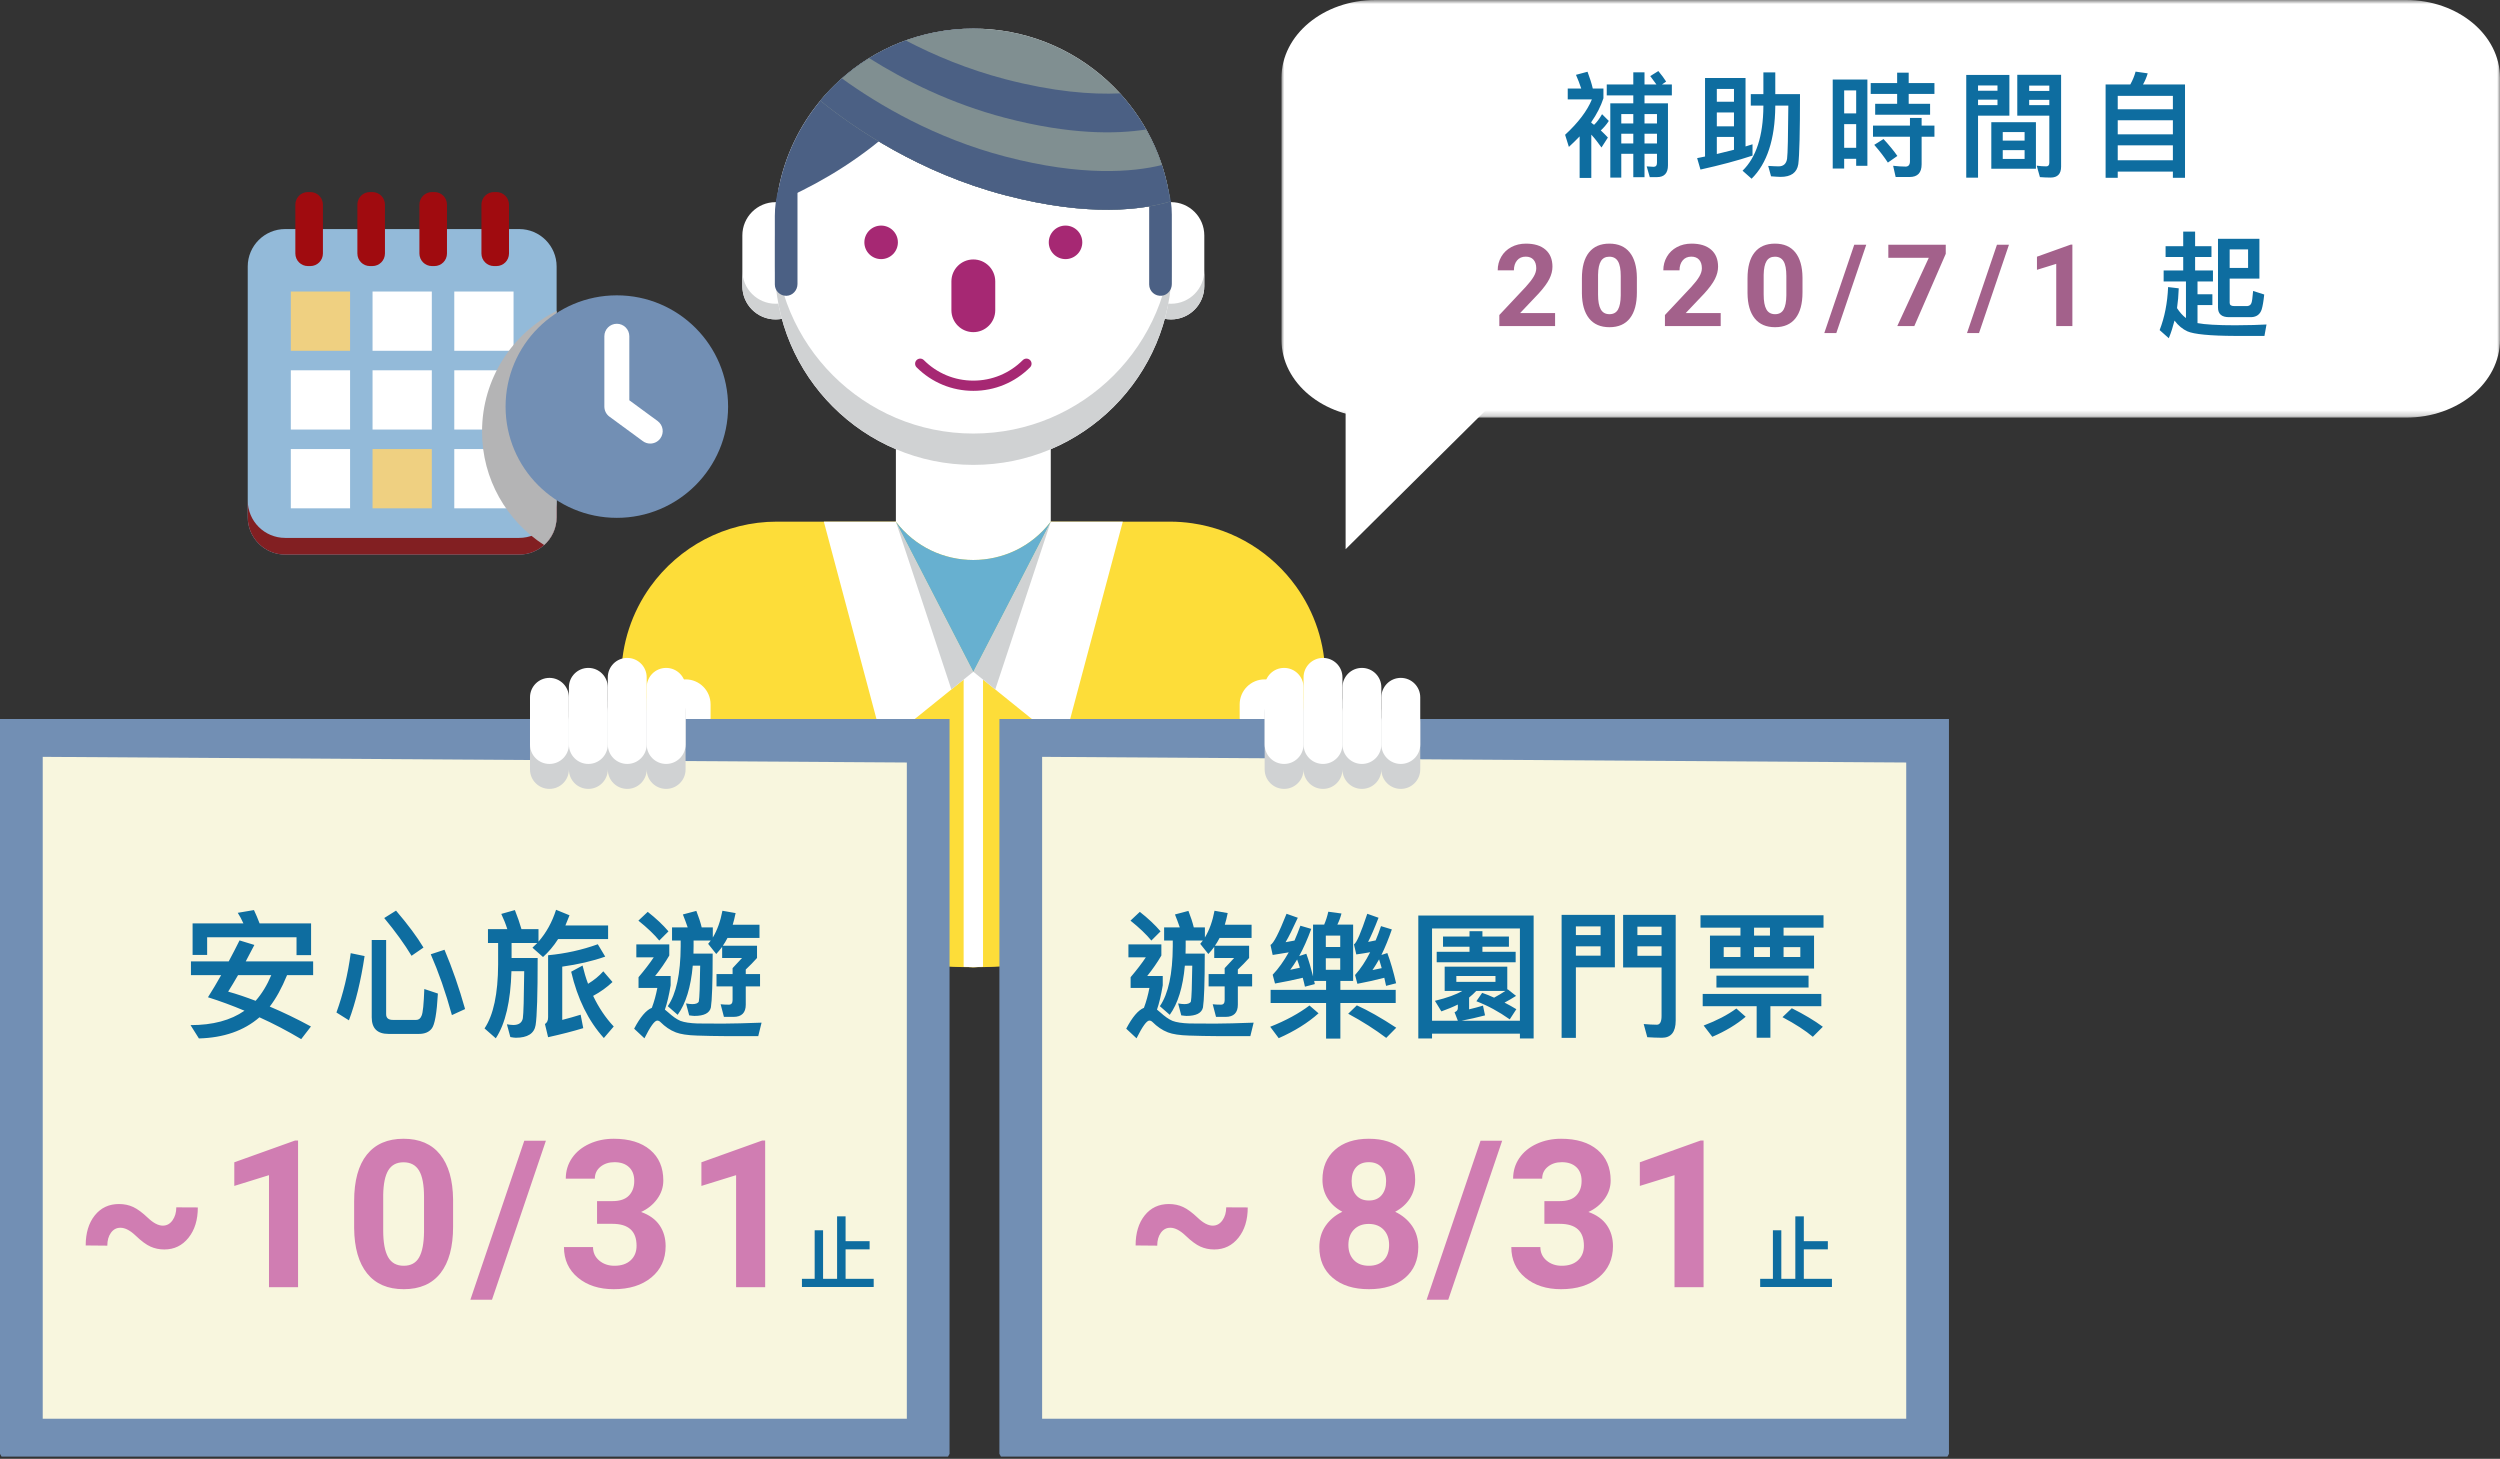 <?xml version="1.0" encoding="UTF-8"?>
<svg width="437px" height="255px" viewBox="0 0 437 255" version="1.1" xmlns="http://www.w3.org/2000/svg" xmlns:xlink="http://www.w3.org/1999/xlink">
    <rect x="0" y="0" width="437" height="255" fill="#333333" stroke="none"/>
    <!-- Generator: Sketch 61.1 (89650) - https://sketch.com -->
    <title>Group 12 outline</title>
    <desc>Created with Sketch.</desc>
    <defs>
        <polygon id="path-1" points="0 249.609 340.676 249.609 340.676 0 0 0"></polygon>
        <polygon id="path-3" points="0 0.21 213 0.21 213 73.21 0 73.21"></polygon>
    </defs>
    <g id="懶人包" stroke="none" stroke-width="1" fill="none" fill-rule="evenodd">
        <g id="小資振興_懶人包_安心旅遊" transform="translate(-415, -853)">
            <g id="Group-12-outline" transform="translate(415, 852)">
                <g id="Group-20" transform="translate(0, 6)">
                    <g id="Group-8">
                        <g id="Group-118">
                            <path d="M231.673,115.73 L231.673,135.834 C229.03,138.907 226.158,141.779 223.085,144.424 C223.063,144.444 223.039,144.464 223.017,144.485 C219.892,147.167 216.558,149.621 213.046,151.812 C212.229,152.323 211.4,152.82 210.562,153.301 C210.559,153.304 210.556,153.304 210.55,153.307 C209,154.2 207.42,155.043 205.807,155.832 L205.805,155.832 C199.242,159.048 192.188,161.401 184.779,162.75 C182.911,163.091 181.024,163.367 179.112,163.576 C178.375,163.656 177.638,163.728 176.895,163.789 C174.723,163.969 172.525,164.061 170.307,164.067 L169.957,164.067 C167.753,164.061 165.57,163.969 163.412,163.792 C163.403,163.792 163.393,163.792 163.381,163.789 C162.638,163.728 161.901,163.656 161.163,163.576 C159.23,163.364 157.319,163.085 155.428,162.738 C148.042,161.386 141.007,159.037 134.468,155.832 C132.853,155.041 131.267,154.197 129.714,153.304 C128.876,152.82 128.047,152.323 127.23,151.812 C123.692,149.606 120.338,147.132 117.191,144.424 C114.117,141.779 111.245,138.907 108.603,135.834 L108.603,113.38 C108.603,107.458 110.496,101.981 113.71,97.513 C118.648,90.653 126.704,86.183 135.803,86.183 L204.464,86.183 C205.81,86.183 207.133,86.281 208.427,86.47 C215.881,87.557 222.354,91.669 226.56,97.522 C229.771,101.984 231.658,107.46 231.658,113.38 L231.658,115.73 L231.673,115.73 Z" id="Fill-1" fill="#FDDD39"></path>
                            <path d="M210.55,130.124 L210.55,153.307 C209,154.199 207.42,155.043 205.807,155.831 L205.805,155.831 C199.242,159.048 192.188,161.4 184.779,162.749 C182.911,163.091 181.024,163.366 179.113,163.575 C178.375,163.655 177.638,163.728 176.895,163.788 L171.83,163.997 L170.307,164.061 L170.307,164.074 L170.284,164.074 L170.138,164.066 L170.135,164.066 L169.983,164.074 L169.957,164.074 L169.957,164.061 L168.446,164 L163.412,163.791 C163.404,163.791 163.393,163.791 163.381,163.788 C162.638,163.728 161.901,163.655 161.163,163.575 C159.23,163.363 157.319,163.085 155.428,162.737 C148.042,161.386 141.007,159.036 134.468,155.831 C132.853,155.04 131.267,154.196 129.714,153.304 L129.714,120.779 C132.767,103.507 142.493,92.722 156.593,86.183 L170.135,112.424 L183.675,86.183 C190.363,89.284 196.064,93.341 200.536,98.592 C199.624,101.372 199.128,104.342 199.128,107.426 C199.128,116.725 203.618,124.974 210.55,130.124" id="Fill-3" fill="#FDDD39"></path>
                            <polygon id="Fill-5" fill="#FFFFFF" points="156.591 86.182 144.005 86.182 154.39 125.124 170.133 112.426"></polygon>
                            <polygon id="Fill-7" fill="#FFFFFF" points="183.68 86.182 196.267 86.182 185.881 125.124 170.138 112.426"></polygon>
                            <polygon id="Fill-9" fill="#FFFFFF" points="171.831 112.425 171.831 163.996 170.307 164.061 170.307 164.073 170.283 164.073 170.135 164.068 169.982 164.073 169.958 164.073 169.958 164.061 168.444 163.999 168.444 112.425"></polygon>
                            <polygon id="Fill-11" fill="#D0D2D3" points="183.68 86.182 173.97 115.518 170.138 112.426"></polygon>
                            <polygon id="Fill-13" fill="#D0D2D3" points="156.591 86.182 166.301 115.518 170.133 112.426"></polygon>
                            <path d="M129.714,120.78 L129.714,153.304 C128.876,152.82 128.047,152.323 127.23,151.812 C123.692,149.606 120.338,147.133 117.191,144.425 C114.117,141.779 111.245,138.907 108.603,135.834 L108.603,120.78 L129.714,120.78 Z" id="Fill-15" fill="#FFFFFF"></path>
                            <path d="M210.561,153.301 L210.549,127.864 L210.547,120.78 L205.806,155.831 C207.419,155.043 209,154.199 210.549,153.307 L210.561,153.301 Z" id="Fill-17" fill="#E7AD26"></path>
                            <path d="M134.468,155.832 C132.853,155.041 131.267,154.196 129.714,153.304 L129.714,120.779 L134.468,155.832 Z" id="Fill-19" fill="#E7AD26"></path>
                            <path d="M135.579,50.835 L135.579,50.835 C132.367,50.835 129.763,48.231 129.763,45.018 L129.763,36.15 C129.763,32.939 132.367,30.334 135.579,30.334 C138.792,30.334 141.396,32.939 141.396,36.15 L141.396,45.018 C141.396,48.231 138.792,50.835 135.579,50.835" id="Fill-21" fill="#FFFFFF"></path>
                            <path d="M135.579,48.095 L135.579,48.095 C132.367,48.095 129.763,45.491 129.763,42.278 L129.763,45.018 C129.763,48.231 132.367,50.835 135.579,50.835 C138.792,50.835 141.396,48.231 141.396,45.018 L141.396,42.278 C141.396,45.491 138.792,48.095 135.579,48.095" id="Fill-23" fill="#D0D2D3"></path>
                            <path d="M204.696,50.835 L204.696,50.835 C201.483,50.835 198.879,48.231 198.879,45.018 L198.879,36.15 C198.879,32.939 201.483,30.334 204.696,30.334 C207.908,30.334 210.512,32.939 210.512,36.15 L210.512,45.018 C210.512,48.231 207.908,50.835 204.696,50.835" id="Fill-25" fill="#FFFFFF"></path>
                            <path d="M204.696,48.095 L204.696,48.095 C201.483,48.095 198.879,45.491 198.879,42.278 L198.879,45.018 C198.879,48.231 201.483,50.835 204.696,50.835 C207.908,50.835 210.512,48.231 210.512,45.018 L210.512,42.278 C210.512,45.491 207.908,48.095 204.696,48.095" id="Fill-27" fill="#D0D2D3"></path>
                            <path d="M156.601,67.801 L156.601,86.182 L156.59,86.182 L156.594,86.186 C163.41,95.122 176.861,95.12 183.673,86.182 L183.674,86.182 L183.674,67.801 L156.601,67.801 Z" id="Fill-29" fill="#FFFFFF"></path>
                            <path d="M156.594,86.186 L156.594,86.186 L170.135,112.424 L183.675,86.183 L183.674,86.183 C176.861,95.121 163.409,95.123 156.594,86.186" id="Fill-31" fill="#67B0D0"></path>
                            <path d="M136.087,28.019 C137.213,22.234 139.776,16.963 143.394,12.594 C144.439,11.327 145.574,10.14 146.788,9.035 C152.952,3.418 161.145,0 170.138,0 C170.537,0 170.94,0.007 171.338,0.024 C171.474,0.024 171.608,0.031 171.74,0.038 C180.687,0.443 188.743,4.234 194.674,10.164 C199.955,15.445 203.542,22.427 204.547,30.216 C204.736,31.684 204.834,33.178 204.834,34.697 L204.834,41.567 C204.834,60.731 189.302,76.263 170.138,76.263 C150.978,76.263 135.441,60.731 135.441,41.567 L135.441,34.697 C135.441,33.222 135.533,31.772 135.712,30.348 L136.087,28.019 Z" id="Fill-33" fill="#FFFFFF"></path>
                            <path d="M170.138,70.783 C150.978,70.783 135.442,55.251 135.442,36.087 L135.442,41.567 C135.442,60.731 150.978,76.263 170.138,76.263 C189.302,76.263 204.834,60.731 204.834,41.567 L204.834,36.087 C204.834,55.251 189.302,70.783 170.138,70.783" id="Fill-35" fill="#D0D2D3"></path>
                            <path d="M136.087,28.019 L139.4,28.019 L139.4,44.647 C139.4,45.731 138.564,46.675 137.48,46.706 C136.358,46.736 135.441,45.839 135.441,44.728 L135.441,32.766 C135.441,31.162 135.659,29.565 136.087,28.019" id="Fill-37" fill="#4B6084"></path>
                            <path d="M204.834,32.506 L204.834,44.657 C204.834,45.664 204.111,46.562 203.112,46.689 C201.904,46.843 200.875,45.905 200.875,44.728 L200.875,28.019 L204.191,28.019 C204.617,29.477 204.834,30.987 204.834,32.506" id="Fill-39" fill="#4B6084"></path>
                            <path d="M171.338,0.024 C167.828,5.502 159.129,17.341 145.04,25.67 C141.65,27.67 138.535,29.199 135.712,30.348 C135.716,30.345 135.716,30.338 135.716,30.336 C136.554,23.64 139.299,17.538 143.394,12.594 C144.439,11.327 145.574,10.14 146.788,9.035 C152.952,3.419 161.145,0.001 170.138,0.001 C170.537,0.001 170.94,0.007 171.338,0.024" id="Fill-41" fill="#4B6084"></path>
                            <path d="M204.547,30.216 C199.823,31.647 190.516,32.995 175.734,29.131 C160.786,25.226 149.443,17.48 143.394,12.594 C144.439,11.326 145.574,10.14 146.788,9.034 C152.952,3.418 161.145,0 170.138,0 C170.672,0 171.21,0.01 171.74,0.037 C180.687,0.443 188.743,4.233 194.674,10.163 C199.955,15.445 203.542,22.427 204.547,30.216" id="Fill-43" fill="#808F91"></path>
                            <path d="M175.733,8.845 C169.187,7.135 163.334,4.689 158.312,2.069 C154.011,3.627 150.105,6.012 146.788,9.034 C145.574,10.14 144.438,11.326 143.393,12.594 C149.442,17.48 160.786,25.226 175.733,29.131 C190.515,32.995 199.823,31.647 204.546,30.216 C203.614,22.984 200.452,16.449 195.777,11.324 C190.751,11.552 184.125,11.039 175.733,8.845" id="Fill-45" fill="#4B6084"></path>
                            <path d="M175.733,15.607 C166.176,13.111 158.096,9.045 151.927,5.159 C150.094,6.292 148.374,7.589 146.788,9.035 C145.574,10.14 144.438,11.327 143.393,12.594 C149.442,17.48 160.786,25.226 175.733,29.131 C190.515,32.996 199.823,31.647 204.546,30.216 C203.962,25.69 202.503,21.44 200.349,17.634 C195.048,18.469 186.975,18.546 175.733,15.607" id="Fill-47" fill="#808F91"></path>
                            <path d="M175.733,22.369 C163.47,19.166 153.636,13.379 147.159,8.704 C147.035,8.813 146.91,8.924 146.788,9.034 C145.574,10.14 144.438,11.326 143.393,12.595 C149.442,17.48 160.786,25.226 175.733,29.131 C190.515,32.995 199.823,31.646 204.546,30.216 C204.263,28.023 203.769,25.895 203.096,23.849 C198.03,25.093 189.129,25.872 175.733,22.369" id="Fill-49" fill="#4B6084"></path>
                            <path d="M170.138,53.059 L170.138,53.059 C168.022,53.059 166.306,51.343 166.306,49.227 L166.306,44.185 C166.306,42.069 168.022,40.353 170.138,40.353 C172.254,40.353 173.97,42.069 173.97,44.185 L173.97,49.227 C173.97,51.343 172.254,53.059 170.138,53.059" id="Fill-51" fill="#A62873"></path>
                            <path d="M156.952,37.363 C156.952,38.981 155.64,40.293 154.021,40.293 C152.403,40.293 151.091,38.981 151.091,37.363 C151.091,35.745 152.403,34.432 154.021,34.432 C155.64,34.432 156.952,35.745 156.952,37.363" id="Fill-53" fill="#A62873"></path>
                            <path d="M189.185,37.363 C189.185,38.981 187.873,40.293 186.254,40.293 C184.636,40.293 183.325,38.981 183.325,37.363 C183.325,35.745 184.636,34.432 186.254,34.432 C187.873,34.432 189.185,35.745 189.185,37.363" id="Fill-55" fill="#A62873"></path>
                            <path d="M170.138,63.32 C166.394,63.32 162.872,61.86 160.221,59.21 C159.872,58.86 159.872,58.295 160.221,57.945 C160.571,57.596 161.137,57.596 161.486,57.945 C163.798,60.258 166.871,61.533 170.138,61.533 C173.405,61.533 176.477,60.258 178.79,57.945 C179.14,57.596 179.705,57.596 180.054,57.945 C180.404,58.295 180.404,58.86 180.054,59.21 C177.404,61.86 173.882,63.32 170.138,63.32" id="Fill-57" fill="#A62873"></path>
                            <polygon id="Fill-59" fill="#EE599C" points="170.138 160.017 170.122 160.035 170.128 160.054 170.139 160.018"></polygon>
                            <path d="M115.472,118.124 L115.472,120.415 C115.472,122.828 117.428,124.784 119.841,124.784 C122.254,124.784 124.21,122.828 124.21,120.415 L124.21,118.124 C124.21,115.711 122.254,113.755 119.841,113.755 C117.428,113.755 115.472,115.711 115.472,118.124" id="Fill-61" fill="#FFFFFF"></path>
                            <path d="M225.432,118.124 L225.432,120.415 C225.432,122.828 223.476,124.784 221.063,124.784 C218.65,124.784 216.694,122.828 216.694,120.415 L216.694,118.124 C216.694,115.711 218.65,113.755 221.063,113.755 C223.476,113.755 225.432,115.711 225.432,118.124" id="Fill-63" fill="#FFFFFF"></path>
                            <path d="M165.981,120.683 L165.981,249.129 C165.892,249.293 165.807,249.452 165.715,249.609 L0.265,249.609 C0.173,249.452 0.088,249.293 0,249.129 L0,120.683 L165.981,120.683 Z" id="Fill-65" fill="#728FB4"></path>
                            <polygon id="Fill-67" fill="#F8F6DE" points="158.514 128.287 158.514 242.996 7.468 242.996 7.468 127.296"></polygon>
                            <path d="M340.676,120.683 L340.676,249.129 C340.587,249.293 340.503,249.452 340.41,249.609 L174.961,249.609 C174.868,249.452 174.783,249.293 174.696,249.129 L174.696,120.683 L340.676,120.683 Z" id="Fill-69" fill="#728FB4"></path>
                            <polygon id="Fill-71" fill="#F8F6DE" points="333.208 128.287 333.208 242.996 182.163 242.996 182.163 127.296"></polygon>
                            <path d="M116.441,116.111 L116.441,116.111 C114.563,116.111 113.041,117.633 113.041,119.511 L113.041,117.765 C113.041,115.888 111.519,114.366 109.641,114.366 C107.764,114.366 106.242,115.888 106.242,117.765 L106.242,119.511 C106.242,117.633 104.719,116.111 102.842,116.111 C100.964,116.111 99.443,117.633 99.443,119.511 L99.443,121.257 C99.443,119.379 97.92,117.856 96.043,117.856 C94.166,117.856 92.643,119.379 92.643,121.257 L92.643,129.5 C92.643,131.378 94.166,132.899 96.043,132.899 C97.92,132.899 99.443,131.378 99.443,129.5 C99.443,131.378 100.964,132.899 102.842,132.899 C104.719,132.899 106.242,131.378 106.242,129.5 C106.242,131.378 107.764,132.899 109.641,132.899 C111.519,132.899 113.041,131.378 113.041,129.5 C113.041,131.378 114.563,132.899 116.441,132.899 C118.318,132.899 119.84,131.378 119.84,129.5 L119.84,119.511 C119.84,117.633 118.318,116.111 116.441,116.111" id="Fill-73" fill="#D0D2D3"></path>
                            <path d="M244.86,117.856 C242.982,117.856 241.46,119.378 241.46,121.256 L241.46,119.511 C241.46,117.633 239.938,116.111 238.06,116.111 C236.182,116.111 234.661,117.633 234.661,119.511 L234.661,117.765 C234.661,115.888 233.138,114.366 231.261,114.366 C229.383,114.366 227.861,115.888 227.861,117.765 L227.861,119.511 C227.861,117.633 226.339,116.111 224.462,116.111 C222.585,116.111 221.062,117.633 221.062,119.511 L221.062,129.5 C221.062,131.377 222.585,132.899 224.462,132.899 C226.339,132.899 227.861,131.377 227.861,129.5 C227.861,131.377 229.383,132.899 231.261,132.899 C233.138,132.899 234.661,131.377 234.661,129.5 C234.661,131.377 236.182,132.899 238.06,132.899 C239.938,132.899 241.46,131.377 241.46,129.5 C241.46,131.377 242.982,132.899 244.86,132.899 C246.737,132.899 248.259,131.377 248.259,129.5 L248.259,121.256 C248.259,119.378 246.737,117.856 244.86,117.856" id="Fill-75" fill="#D0D2D3"></path>
                            <path d="M116.441,128.536 L116.441,128.536 C118.318,128.536 119.84,127.014 119.84,125.138 L119.84,115.147 C119.84,113.269 118.318,111.749 116.441,111.749 C114.563,111.749 113.041,113.269 113.041,115.147 L113.041,125.138 C113.041,127.014 114.563,128.536 116.441,128.536" id="Fill-77" fill="#FFFFFF"></path>
                            <path d="M109.642,128.536 L109.642,128.536 C111.52,128.536 113.041,127.014 113.041,125.138 L113.041,113.403 C113.041,111.525 111.52,110.004 109.642,110.004 C107.764,110.004 106.243,111.525 106.243,113.403 L106.243,125.138 C106.243,127.014 107.764,128.536 109.642,128.536" id="Fill-79" fill="#FFFFFF"></path>
                            <path d="M102.843,128.536 L102.843,128.536 C104.72,128.536 106.242,127.014 106.242,125.138 L106.242,115.147 C106.242,113.269 104.72,111.749 102.843,111.749 C100.965,111.749 99.443,113.269 99.443,115.147 L99.443,125.138 C99.443,127.014 100.965,128.536 102.843,128.536" id="Fill-81" fill="#FFFFFF"></path>
                            <path d="M96.043,128.536 L96.043,128.536 C97.921,128.536 99.442,127.014 99.442,125.138 L99.442,116.892 C99.442,115.016 97.921,113.493 96.043,113.493 C94.166,113.493 92.644,115.016 92.644,116.892 L92.644,125.138 C92.644,127.014 94.166,128.536 96.043,128.536" id="Fill-83" fill="#FFFFFF"></path>
                            <path d="M224.462,128.536 L224.462,128.536 C222.584,128.536 221.063,127.014 221.063,125.138 L221.063,115.147 C221.063,113.269 222.584,111.749 224.462,111.749 C226.34,111.749 227.861,113.269 227.861,115.147 L227.861,125.138 C227.861,127.014 226.34,128.536 224.462,128.536" id="Fill-85" fill="#FFFFFF"></path>
                            <path d="M231.262,128.536 L231.261,128.536 C229.384,128.536 227.862,127.014 227.862,125.138 L227.862,113.403 C227.862,111.525 229.384,110.004 231.261,110.004 L231.262,110.004 C233.139,110.004 234.661,111.525 234.661,113.403 L234.661,125.138 C234.661,127.014 233.139,128.536 231.262,128.536" id="Fill-87" fill="#FFFFFF"></path>
                            <path d="M238.06,128.536 L238.06,128.536 C236.183,128.536 234.661,127.014 234.661,125.138 L234.661,115.147 C234.661,113.269 236.183,111.749 238.06,111.749 C239.939,111.749 241.459,113.269 241.459,115.147 L241.459,125.138 C241.459,127.014 239.939,128.536 238.06,128.536" id="Fill-89" fill="#FFFFFF"></path>
                            <path d="M244.86,128.536 L244.859,128.536 C242.982,128.536 241.46,127.014 241.46,125.138 L241.46,116.892 C241.46,115.016 242.982,113.493 244.859,113.493 L244.86,113.493 C246.737,113.493 248.259,115.016 248.259,116.892 L248.259,125.138 C248.259,127.014 246.737,128.536 244.86,128.536" id="Fill-91" fill="#FFFFFF"></path>
                            <path d="M97.298,41.584 L97.298,85.397 C97.298,87.334 96.456,89.075 95.117,90.274 C93.961,91.309 92.429,91.941 90.754,91.941 L49.849,91.941 C46.235,91.941 43.304,89.014 43.304,85.397 L43.304,41.584 C43.304,37.972 46.235,35.04 49.849,35.04 L90.754,35.04 C94.366,35.04 97.298,37.972 97.298,41.584" id="Fill-93" fill="#93BAD9"></path>
                            <path d="M90.754,89.025 L49.849,89.025 C46.233,89.025 43.304,86.095 43.304,82.481 L43.304,85.399 C43.304,89.013 46.233,91.943 49.849,91.943 L90.754,91.943 C94.368,91.943 97.298,89.013 97.298,85.399 L97.298,82.481 C97.298,86.095 94.368,89.025 90.754,89.025" id="Fill-95" fill="#821F22"></path>
                            <path d="M54.248,41.51 L53.825,41.51 C52.611,41.51 51.627,40.526 51.627,39.312 L51.627,30.771 C51.627,29.557 52.611,28.572 53.825,28.572 L54.248,28.572 C55.462,28.572 56.446,29.557 56.446,30.771 L56.446,39.312 C56.446,40.526 55.462,41.51 54.248,41.51" id="Fill-97" fill="#A00B0F"></path>
                            <path d="M65.091,41.51 L64.668,41.51 C63.454,41.51 62.47,40.526 62.47,39.312 L62.47,30.771 C62.47,29.557 63.454,28.572 64.668,28.572 L65.091,28.572 C66.305,28.572 67.289,29.557 67.289,30.771 L67.289,39.312 C67.289,40.526 66.305,41.51 65.091,41.51" id="Fill-99" fill="#A00B0F"></path>
                            <path d="M75.933,41.51 L75.51,41.51 C74.296,41.51 73.312,40.526 73.312,39.312 L73.312,30.771 C73.312,29.557 74.296,28.572 75.51,28.572 L75.933,28.572 C77.147,28.572 78.132,29.557 78.132,30.771 L78.132,39.312 C78.132,40.526 77.147,41.51 75.933,41.51" id="Fill-101" fill="#A00B0F"></path>
                            <path d="M86.776,41.51 L86.354,41.51 C85.139,41.51 84.155,40.526 84.155,39.312 L84.155,30.771 C84.155,29.557 85.139,28.572 86.354,28.572 L86.776,28.572 C87.99,28.572 88.974,29.557 88.974,30.771 L88.974,39.312 C88.974,40.526 87.99,41.51 86.776,41.51" id="Fill-103" fill="#A00B0F"></path>
                            <mask id="mask-2" fill="white">
                                <use xlink:href="#path-1"></use>
                            </mask>
                            <g id="Clip-106"></g>
                            <polygon id="Fill-105" fill="#EFD081" mask="url(#mask-2)" points="50.834 56.317 61.193 56.317 61.193 45.959 50.834 45.959"></polygon>
                            <polygon id="Fill-107" fill="#FFFFFF" mask="url(#mask-2)" points="65.121 56.317 75.48 56.317 75.48 45.959 65.121 45.959"></polygon>
                            <polygon id="Fill-108" fill="#FFFFFF" mask="url(#mask-2)" points="79.409 56.317 89.769 56.317 89.769 45.959 79.409 45.959"></polygon>
                            <polygon id="Fill-109" fill="#FFFFFF" mask="url(#mask-2)" points="50.834 70.086 61.193 70.086 61.193 59.727 50.834 59.727"></polygon>
                            <polygon id="Fill-110" fill="#FFFFFF" mask="url(#mask-2)" points="65.121 70.086 75.48 70.086 75.48 59.727 65.121 59.727"></polygon>
                            <polygon id="Fill-111" fill="#FFFFFF" mask="url(#mask-2)" points="79.409 70.086 89.769 70.086 89.769 59.727 79.409 59.727"></polygon>
                            <polygon id="Fill-112" fill="#FFFFFF" mask="url(#mask-2)" points="50.834 83.855 61.193 83.855 61.193 73.497 50.834 73.497"></polygon>
                            <polygon id="Fill-113" fill="#EFD081" mask="url(#mask-2)" points="65.121 83.855 75.48 83.855 75.48 73.497 65.121 73.497"></polygon>
                            <polygon id="Fill-114" fill="#FFFFFF" mask="url(#mask-2)" points="79.409 83.855 89.769 83.855 89.769 73.497 79.409 73.497"></polygon>
                            <path d="M97.298,49.351 L97.298,85.398 C97.298,87.334 96.456,89.076 95.117,90.275 C88.585,86.086 84.261,78.766 84.261,70.437 C84.261,61.205 89.567,53.216 97.298,49.351" id="Fill-115" fill="#B4B4B5" mask="url(#mask-2)"></path>
                            <path d="M127.271,66.072 C127.271,76.813 118.564,85.519 107.823,85.519 C97.082,85.519 88.375,76.813 88.375,66.072 C88.375,55.332 97.082,46.625 107.823,46.625 C118.564,46.625 127.271,55.332 127.271,66.072" id="Fill-116" fill="#728FB4" mask="url(#mask-2)"></path>
                            <path d="M113.659,72.536 C113.211,72.536 112.759,72.398 112.37,72.113 L106.532,67.831 C105.972,67.421 105.641,66.767 105.641,66.072 L105.641,53.775 C105.641,52.57 106.618,51.594 107.823,51.594 C109.028,51.594 110.005,52.57 110.005,53.775 L110.005,64.968 L114.951,68.596 C115.923,69.308 116.132,70.674 115.419,71.644 C114.992,72.227 114.33,72.536 113.659,72.536" id="Fill-117" fill="#FFFFFF" mask="url(#mask-2)"></path>
                        </g>
                        <path d="M54.377,161.952 L54.377,156.408 L45.377,156.408 C45.041,155.544 44.729,154.776 44.393,154.08 L41.561,154.56 C41.921,155.136 42.257,155.736 42.545,156.408 L33.665,156.408 L33.665,161.928 L36.209,161.928 L36.209,158.832 L51.833,158.832 L51.833,161.952 L54.377,161.952 Z M52.649,176.64 L54.353,174.432 C51.881,173.088 49.481,171.936 47.153,170.952 C48.233,169.56 49.241,167.736 50.177,165.456 L54.737,165.456 L54.737,163.056 L42.953,163.056 L44.465,160.176 L41.873,159.384 C41.273,160.584 40.649,161.808 39.977,163.056 L33.377,163.056 L33.377,165.456 L38.657,165.456 C37.937,166.752 37.169,168.024 36.353,169.32 C38.489,169.992 40.625,170.784 42.737,171.672 C40.337,173.352 37.193,174.192 33.305,174.192 L34.769,176.52 C39.113,176.4 42.641,175.176 45.353,172.824 C47.801,173.928 50.225,175.2 52.649,176.64 Z M44.681,169.944 C43.049,169.32 41.441,168.768 39.881,168.336 C40.409,167.496 40.985,166.536 41.609,165.456 L47.417,165.456 C46.697,167.184 45.785,168.696 44.681,169.944 Z M71.937,162.072 L74.025,160.632 C72.921,158.784 71.313,156.624 69.225,154.176 L67.161,155.472 C69.153,157.872 70.737,160.08 71.937,162.072 Z M73.233,175.728 C74.241,175.728 74.985,175.416 75.465,174.792 C75.993,174.144 76.353,172.104 76.545,168.672 L74.169,167.88 C74.073,170.496 73.929,172.056 73.689,172.56 C73.497,173.04 73.185,173.28 72.753,173.28 L68.673,173.28 C67.881,173.28 67.497,172.944 67.497,172.272 L67.497,159.312 L64.977,159.312 L64.977,172.824 C64.977,174.744 65.937,175.728 67.905,175.728 L73.233,175.728 Z M78.993,172.44 L81.297,171.384 C80.265,167.712 79.065,164.256 77.697,161.016 L75.297,161.808 C76.641,164.88 77.889,168.408 78.993,172.44 Z M60.993,173.352 C62.169,170.208 63.081,166.464 63.729,162.12 L61.305,161.616 C60.825,165.264 59.985,168.72 58.809,171.984 L60.993,173.352 Z M86.664,176.496 C88.344,173.952 89.256,170.04 89.4,164.76 L91.632,164.76 C91.584,169.464 91.512,172.224 91.392,172.992 C91.248,173.76 90.696,174.168 89.736,174.168 C89.424,174.168 89.04,174.12 88.608,174.048 L89.208,176.28 C89.64,176.352 89.952,176.4 90.144,176.4 C92.232,176.4 93.384,175.656 93.624,174.192 C93.864,172.704 93.984,168.792 93.984,162.456 L89.424,162.456 L89.424,159.84 L93.912,159.84 C93.624,160.128 93.36,160.392 93.072,160.656 L94.92,162.288 C95.88,161.424 96.768,160.392 97.56,159.144 L106.296,159.144 L106.296,156.768 L98.832,156.768 C99.072,156.216 99.312,155.616 99.552,154.992 L97.2,154.032 C96.504,156.216 95.472,158.064 94.128,159.6 L94.128,157.416 L91.152,157.416 C90.864,156.408 90.48,155.28 90,154.08 L87.624,154.752 C88.032,155.616 88.392,156.504 88.68,157.416 L85.296,157.416 L85.296,159.84 L87.072,159.84 L87.072,163.584 C87.048,168.72 86.256,172.44 84.696,174.768 L86.664,176.496 Z M95.808,176.304 C98.184,175.776 100.224,175.248 101.952,174.72 L101.496,172.368 C100.44,172.704 99.384,172.992 98.28,173.28 L98.28,163.968 C101.04,163.584 103.536,163.008 105.792,162.216 L104.496,160.056 C101.76,161.04 98.88,161.688 95.808,161.976 L95.808,172.824 C95.808,173.4 95.616,173.784 95.256,174 L95.808,176.304 Z M105.552,176.448 L107.28,174.432 C105.84,172.896 104.64,171.096 103.68,169.08 C104.976,168.384 106.104,167.568 107.064,166.656 L105.456,164.784 C104.712,165.624 103.824,166.344 102.792,166.968 C102.408,165.96 102.096,164.88 101.832,163.776 L99.84,164.856 C100.944,169.584 102.84,173.448 105.552,176.448 Z M128.223,172.752 C129.639,172.752 130.359,172.032 130.359,170.616 L130.359,167.424 L132.855,167.424 L132.855,165.264 L130.359,165.264 L130.359,164.472 C131.055,163.824 131.703,163.152 132.327,162.456 L132.327,160.32 L126.351,160.32 C126.639,159.912 126.903,159.456 127.167,158.952 L132.759,158.952 L132.759,156.648 L128.079,156.648 C128.271,156.024 128.439,155.328 128.583,154.608 L126.279,154.2 C125.943,156 125.391,157.56 124.599,158.88 L124.599,157.104 L122.655,157.104 C122.439,156.216 122.127,155.256 121.719,154.224 L119.367,154.848 C119.655,155.568 119.943,156.336 120.207,157.104 L117.471,157.104 L117.471,159.408 L118.983,159.408 L118.983,160.416 C118.959,165.216 118.215,168.72 116.727,170.88 L118.455,172.392 C119.871,170.424 120.759,167.568 121.095,163.8 L122.391,163.8 C122.343,167.376 122.271,169.464 122.151,170.064 C122.031,170.352 121.647,170.52 121.023,170.52 C120.711,170.52 120.351,170.472 119.919,170.4 L120.471,172.488 C120.903,172.536 121.191,172.584 121.383,172.584 C123.087,172.584 124.047,172.08 124.263,171.096 C124.455,169.92 124.575,166.776 124.575,161.688 L121.215,161.688 C121.215,161.28 121.239,160.848 121.239,160.416 L121.239,159.408 L124.239,159.408 L123.783,159.984 L123.783,159.984 L125.199,161.76 C125.559,161.376 125.895,160.968 126.231,160.512 L126.231,162.456 L129.711,162.456 C129.279,162.936 128.727,163.536 128.055,164.232 L128.055,165.264 L125.247,165.264 L125.247,167.424 L128.055,167.424 L128.055,169.824 C128.055,170.352 127.839,170.616 127.407,170.616 C126.879,170.616 126.399,170.592 125.967,170.544 L126.543,172.752 L128.223,172.752 Z M115.239,159.408 L116.847,157.8 C115.863,156.648 114.663,155.52 113.223,154.392 L111.591,155.928 C113.151,157.176 114.375,158.352 115.239,159.408 Z M112.647,176.496 C113.679,174.432 114.423,173.4 114.879,173.4 C115.071,173.4 115.263,173.472 115.431,173.64 C116.247,174.456 117.135,175.08 118.143,175.464 C118.959,175.776 120.183,175.968 121.815,176.016 C123.423,176.064 125.031,176.112 126.663,176.112 L132.543,176.112 L133.119,173.76 C130.335,173.856 128.103,173.928 126.375,173.928 C124.695,173.928 123.207,173.904 121.911,173.904 C120.615,173.856 119.631,173.712 118.935,173.448 C118.263,173.16 117.567,172.656 116.799,171.96 C116.607,171.792 116.415,171.624 116.223,171.48 C116.607,170.376 116.943,168.96 117.231,167.232 L117.231,165.6 L114.519,165.6 C115.479,164.4 116.295,163.224 116.991,162.024 L116.991,160.08 L111.231,160.08 L111.231,162.336 L114.279,162.336 C113.559,163.416 112.671,164.568 111.615,165.816 L111.615,167.688 L114.903,167.688 C114.663,168.936 114.351,170.088 113.943,171.168 C112.935,171.576 111.903,172.8 110.847,174.816 L112.647,176.496 Z" id="安心旅遊" fill="#0E6DA0" fill-rule="nonzero"></path>
                        <path d="M28.725,213.408 C30.448,213.408 31.854,212.729 32.944,211.369 C34.034,210.01 34.579,208.24 34.579,206.061 L34.579,206.061 L30.817,206.043 C30.817,206.934 30.597,207.689 30.158,208.311 C29.718,208.932 29.153,209.242 28.462,209.242 C27.676,209.242 26.806,208.788 25.851,207.88 C24.896,206.972 24.044,206.342 23.294,205.99 C22.544,205.639 21.712,205.463 20.798,205.463 C19.04,205.463 17.631,206.125 16.57,207.449 C15.509,208.773 14.979,210.525 14.979,212.705 L14.979,212.705 L18.758,212.74 C18.758,211.826 18.969,211.076 19.391,210.49 C19.813,209.904 20.364,209.611 21.044,209.611 C21.864,209.611 22.76,210.077 23.733,211.009 C24.706,211.94 25.564,212.573 26.308,212.907 C27.052,213.241 27.858,213.408 28.725,213.408 Z M52.1,220 L52.1,194.371 L51.555,194.371 L40.955,198.168 L40.955,202.299 L47.02,200.418 L47.02,220 L52.1,220 Z M70.57,220.352 C73.394,220.352 75.539,219.414 77.003,217.539 C78.468,215.664 79.201,212.957 79.201,209.418 L79.201,209.418 L79.201,204.707 C79.166,201.273 78.41,198.64 76.933,196.806 C75.457,194.972 73.324,194.055 70.535,194.055 C67.746,194.055 65.61,194.98 64.128,196.832 C62.645,198.684 61.904,201.396 61.904,204.971 L61.904,204.971 L61.904,209.682 C61.939,213.115 62.695,215.752 64.171,217.592 C65.648,219.432 67.781,220.352 70.57,220.352 Z M70.57,216.256 C69.316,216.256 68.405,215.749 67.836,214.735 C67.268,213.722 66.984,212.172 66.984,210.086 L66.984,210.086 L66.984,203.863 C67.019,201.906 67.321,200.468 67.889,199.548 C68.458,198.628 69.339,198.168 70.535,198.168 C71.765,198.168 72.67,198.651 73.251,199.618 C73.831,200.585 74.121,202.129 74.121,204.25 L74.121,204.25 L74.121,210.332 C74.097,212.336 73.81,213.824 73.259,214.797 C72.709,215.77 71.812,216.256 70.57,216.256 Z M85.999,222.197 L95.421,194.406 L91.642,194.406 L82.22,222.197 L85.999,222.197 Z M107.282,220.352 C110.012,220.352 112.206,219.666 113.865,218.295 C115.523,216.924 116.352,215.102 116.352,212.828 C116.352,211.422 115.998,210.203 115.289,209.172 C114.58,208.141 113.504,207.367 112.063,206.852 C113.223,206.324 114.161,205.568 114.875,204.584 C115.59,203.6 115.948,202.521 115.948,201.35 C115.948,199.076 115.18,197.292 113.645,195.997 C112.11,194.702 109.989,194.055 107.282,194.055 C105.723,194.055 104.296,194.354 103.001,194.951 C101.706,195.549 100.699,196.378 99.978,197.438 C99.257,198.499 98.897,199.697 98.897,201.033 L98.897,201.033 L103.977,201.033 C103.977,200.178 104.305,199.483 104.961,198.95 C105.618,198.417 106.432,198.15 107.405,198.15 C108.483,198.15 109.33,198.438 109.945,199.012 C110.56,199.586 110.868,200.389 110.868,201.42 C110.868,202.486 110.557,203.342 109.936,203.986 C109.315,204.631 108.36,204.953 107.071,204.953 L107.071,204.953 L104.364,204.953 L104.364,208.926 L107.053,208.926 C109.866,208.926 111.272,210.203 111.272,212.758 C111.272,213.812 110.929,214.659 110.244,215.298 C109.558,215.937 108.612,216.256 107.405,216.256 C106.35,216.256 105.462,215.951 104.742,215.342 C104.021,214.732 103.661,213.947 103.661,212.986 L103.661,212.986 L98.581,212.986 C98.581,215.201 99.392,216.982 101.015,218.33 C102.638,219.678 104.727,220.352 107.282,220.352 Z M133.75,220 L133.75,194.371 L133.205,194.371 L122.605,198.168 L122.605,202.299 L128.67,200.418 L128.67,220 L133.75,220 Z" id="~10/31" fill="#D07DB2" fill-rule="nonzero"></path>
                        <path d="M212.25,213.408 C213.973,213.408 215.379,212.729 216.469,211.369 C217.559,210.01 218.104,208.24 218.104,206.061 L218.104,206.061 L214.342,206.043 C214.342,206.934 214.122,207.689 213.683,208.311 C213.243,208.932 212.678,209.242 211.986,209.242 C211.201,209.242 210.331,208.788 209.376,207.88 C208.421,206.972 207.568,206.342 206.818,205.99 C206.068,205.639 205.236,205.463 204.322,205.463 C202.564,205.463 201.155,206.125 200.095,207.449 C199.034,208.773 198.504,210.525 198.504,212.705 L198.504,212.705 L202.283,212.74 C202.283,211.826 202.494,211.076 202.916,210.49 C203.338,209.904 203.889,209.611 204.568,209.611 C205.389,209.611 206.285,210.077 207.258,211.009 C208.23,211.94 209.089,212.573 209.833,212.907 C210.577,213.241 211.383,213.408 212.25,213.408 Z M239.285,220.352 C241.945,220.352 244.049,219.692 245.596,218.374 C247.143,217.056 247.916,215.26 247.916,212.986 C247.916,211.568 247.553,210.335 246.826,209.286 C246.1,208.237 245.115,207.414 243.873,206.816 C244.963,206.242 245.818,205.475 246.439,204.514 C247.061,203.553 247.371,202.451 247.371,201.209 C247.371,199.006 246.642,197.263 245.183,195.979 C243.724,194.696 241.752,194.055 239.268,194.055 C236.771,194.055 234.797,194.702 233.344,195.997 C231.891,197.292 231.164,199.029 231.164,201.209 C231.164,202.451 231.472,203.553 232.087,204.514 C232.702,205.475 233.555,206.242 234.645,206.816 C233.414,207.402 232.436,208.223 231.709,209.277 C230.982,210.332 230.619,211.568 230.619,212.986 C230.619,215.248 231.398,217.041 232.957,218.365 C234.516,219.689 236.625,220.352 239.285,220.352 Z M239.285,204.848 C238.324,204.848 237.58,204.537 237.053,203.916 C236.525,203.295 236.262,202.475 236.262,201.455 C236.262,200.424 236.525,199.615 237.053,199.029 C237.58,198.443 238.318,198.15 239.268,198.15 C240.229,198.15 240.973,198.452 241.5,199.056 C242.027,199.659 242.291,200.459 242.291,201.455 C242.291,202.475 242.03,203.295 241.509,203.916 C240.987,204.537 240.246,204.848 239.285,204.848 Z M239.285,216.256 C238.16,216.256 237.281,215.922 236.648,215.254 C236.016,214.586 235.699,213.707 235.699,212.617 C235.699,211.492 236.021,210.599 236.666,209.937 C237.311,209.274 238.172,208.943 239.25,208.943 C240.34,208.943 241.207,209.277 241.852,209.945 C242.496,210.613 242.818,211.504 242.818,212.617 C242.818,213.754 242.505,214.645 241.878,215.289 C241.251,215.934 240.387,216.256 239.285,216.256 Z M253.154,222.197 L262.576,194.406 L258.797,194.406 L249.375,222.197 L253.154,222.197 Z M272.877,220.352 C275.607,220.352 277.802,219.666 279.46,218.295 C281.118,216.924 281.947,215.102 281.947,212.828 C281.947,211.422 281.593,210.203 280.884,209.172 C280.175,208.141 279.1,207.367 277.658,206.852 C278.818,206.324 279.756,205.568 280.471,204.584 C281.186,203.6 281.543,202.521 281.543,201.35 C281.543,199.076 280.775,197.292 279.24,195.997 C277.705,194.702 275.584,194.055 272.877,194.055 C271.318,194.055 269.892,194.354 268.597,194.951 C267.302,195.549 266.294,196.378 265.573,197.438 C264.853,198.499 264.492,199.697 264.492,201.033 L264.492,201.033 L269.572,201.033 C269.572,200.178 269.9,199.483 270.557,198.95 C271.213,198.417 272.027,198.15 273,198.15 C274.078,198.15 274.925,198.438 275.54,199.012 C276.155,199.586 276.463,200.389 276.463,201.42 C276.463,202.486 276.152,203.342 275.531,203.986 C274.91,204.631 273.955,204.953 272.666,204.953 L272.666,204.953 L269.959,204.953 L269.959,208.926 L272.648,208.926 C275.461,208.926 276.867,210.203 276.867,212.758 C276.867,213.812 276.524,214.659 275.839,215.298 C275.153,215.937 274.207,216.256 273,216.256 C271.945,216.256 271.058,215.951 270.337,215.342 C269.616,214.732 269.256,213.947 269.256,212.986 L269.256,212.986 L264.176,212.986 C264.176,215.201 264.987,216.982 266.61,218.33 C268.233,219.678 270.322,220.352 272.877,220.352 Z M297.785,220 L297.785,194.371 L297.24,194.371 L286.641,198.168 L286.641,202.299 L292.705,200.418 L292.705,220 L297.785,220 Z" id="~8/31" fill="#D07DB2" fill-rule="nonzero"></path>
                        <polygon id="止" fill="#0E6DA0" fill-rule="nonzero" points="152.722 219.966 152.722 218.538 147.808 218.538 147.808 213.386 152.008 213.386 152.008 211.958 147.808 211.958 147.808 207.618 146.324 207.618 146.324 218.538 143.874 218.538 143.874 210.054 142.404 210.054 142.404 218.538 140.178 218.538 140.178 219.966"></polygon>
                        <path d="M214.24,172.752 C215.656,172.752 216.376,172.032 216.376,170.616 L216.376,167.424 L218.872,167.424 L218.872,165.264 L216.376,165.264 L216.376,164.472 C217.072,163.824 217.72,163.152 218.344,162.456 L218.344,160.32 L212.368,160.32 C212.656,159.912 212.92,159.456 213.184,158.952 L218.776,158.952 L218.776,156.648 L214.096,156.648 C214.288,156.024 214.456,155.328 214.6,154.608 L212.296,154.2 C211.96,156 211.408,157.56 210.616,158.88 L210.616,157.104 L208.672,157.104 C208.456,156.216 208.144,155.256 207.736,154.224 L205.384,154.848 C205.672,155.568 205.96,156.336 206.224,157.104 L203.488,157.104 L203.488,159.408 L205,159.408 L205,160.416 C204.976,165.216 204.232,168.72 202.744,170.88 L204.472,172.392 C205.888,170.424 206.776,167.568 207.112,163.8 L208.408,163.8 C208.36,167.376 208.288,169.464 208.168,170.064 C208.048,170.352 207.664,170.52 207.04,170.52 C206.728,170.52 206.368,170.472 205.936,170.4 L206.488,172.488 C206.92,172.536 207.208,172.584 207.4,172.584 C209.104,172.584 210.064,172.08 210.28,171.096 C210.472,169.92 210.592,166.776 210.592,161.688 L207.232,161.688 C207.232,161.28 207.256,160.848 207.256,160.416 L207.256,159.408 L210.256,159.408 L209.8,159.984 L209.8,159.984 L211.216,161.76 C211.576,161.376 211.912,160.968 212.248,160.512 L212.248,162.456 L215.728,162.456 C215.296,162.936 214.744,163.536 214.072,164.232 L214.072,165.264 L211.264,165.264 L211.264,167.424 L214.072,167.424 L214.072,169.824 C214.072,170.352 213.856,170.616 213.424,170.616 C212.896,170.616 212.416,170.592 211.984,170.544 L212.56,172.752 L214.24,172.752 Z M201.256,159.408 L202.864,157.8 C201.88,156.648 200.68,155.52 199.24,154.392 L197.608,155.928 C199.168,157.176 200.392,158.352 201.256,159.408 Z M198.664,176.496 C199.696,174.432 200.44,173.4 200.896,173.4 C201.088,173.4 201.28,173.472 201.448,173.64 C202.264,174.456 203.152,175.08 204.16,175.464 C204.976,175.776 206.2,175.968 207.832,176.016 C209.44,176.064 211.048,176.112 212.68,176.112 L218.56,176.112 L219.136,173.76 C216.352,173.856 214.12,173.928 212.392,173.928 C210.712,173.928 209.224,173.904 207.928,173.904 C206.632,173.856 205.648,173.712 204.952,173.448 C204.28,173.16 203.584,172.656 202.816,171.96 C202.624,171.792 202.432,171.624 202.24,171.48 C202.624,170.376 202.96,168.96 203.248,167.232 L203.248,165.6 L200.536,165.6 C201.496,164.4 202.312,163.224 203.008,162.024 L203.008,160.08 L197.248,160.08 L197.248,162.336 L200.296,162.336 C199.576,163.416 198.688,164.568 197.632,165.816 L197.632,167.688 L200.92,167.688 C200.68,168.936 200.368,170.088 199.96,171.168 C198.952,171.576 197.92,172.8 196.864,174.816 L198.664,176.496 Z M234.296,176.544 L234.296,170.328 L243.968,170.328 L243.968,168.024 L234.296,168.024 L234.296,166.464 L236.528,166.464 L236.528,156.624 L233.768,156.624 C234.08,156 234.32,155.352 234.488,154.68 L232.184,154.368 C232.016,155.136 231.776,155.904 231.464,156.624 L229.52,156.624 L229.52,165.672 C229.16,164.208 228.776,162.888 228.344,161.712 L227.096,162.12 C227.864,160.728 228.56,159.144 229.208,157.368 L227.312,156.816 C226.976,157.728 226.64,158.592 226.28,159.408 C225.8,159.504 225.272,159.6 224.72,159.696 C225.296,158.736 225.992,157.296 226.856,155.424 L224.888,154.728 C223.544,158.112 222.608,159.936 222.08,160.176 L222.464,161.928 C223.448,161.784 224.384,161.616 225.272,161.472 C224.408,163.008 223.472,164.328 222.464,165.384 L222.872,166.92 C224.744,166.584 226.376,166.248 227.72,165.912 C227.864,166.416 227.984,166.944 228.104,167.472 L229.832,167.016 C229.784,166.824 229.76,166.656 229.712,166.464 L231.8,166.464 L231.8,168.024 L222.104,168.024 L222.104,170.328 L231.8,170.328 L231.8,176.544 L234.296,176.544 Z M242.288,167.328 L244.04,166.872 C243.584,164.88 243.08,163.128 242.504,161.592 L241.472,161.928 C242.12,160.608 242.72,159.12 243.296,157.464 L241.4,156.888 C241.112,157.752 240.8,158.592 240.464,159.384 C240.056,159.48 239.624,159.552 239.144,159.648 C239.624,158.712 240.248,157.296 240.968,155.424 L239,154.728 C237.896,158.04 237.128,159.84 236.672,160.08 L237.08,161.832 C237.944,161.712 238.736,161.592 239.504,161.448 C238.712,163.032 237.824,164.352 236.864,165.432 L237.272,166.968 C239.072,166.632 240.632,166.272 241.976,165.912 C242.072,166.368 242.192,166.848 242.288,167.328 Z M234.272,160.536 L231.752,160.536 L231.752,158.544 L234.272,158.544 L234.272,160.536 Z M234.272,164.52 L231.752,164.52 L231.752,162.504 L234.272,162.504 L234.272,164.52 Z M239.912,164.568 C240.296,163.992 240.68,163.368 241.064,162.696 C241.208,163.176 241.376,163.68 241.52,164.232 C240.992,164.352 240.44,164.472 239.912,164.568 Z M225.536,164.52 C225.944,163.968 226.352,163.368 226.736,162.72 C226.904,163.176 227.072,163.656 227.216,164.16 L225.536,164.52 Z M242.312,176.424 L244.064,174.648 C241.4,172.896 239.096,171.6 237.176,170.736 L235.664,172.2 C238.16,173.544 240.368,174.96 242.312,176.424 Z M223.52,176.472 C226.28,175.248 228.608,173.808 230.48,172.128 L228.896,170.76 C227.048,172.152 224.768,173.4 222.032,174.48 L223.52,176.472 Z M250.32,176.52 L250.32,175.68 L265.68,175.68 L265.68,176.52 L268.08,176.52 L268.08,155.04 L247.92,155.04 L247.92,176.52 L250.32,176.52 Z M254.832,173.424 L250.32,173.424 L250.32,157.296 L265.68,157.296 L265.68,173.424 L255.48,173.424 C256.848,173.16 258.216,172.848 259.584,172.488 L259.224,170.784 C258.408,171.024 257.616,171.24 256.8,171.432 L256.8,169.368 C257.28,168.984 257.688,168.6 258.048,168.216 L263.136,168.216 C262.56,168.6 261.888,169.008 261.168,169.392 C260.496,169.08 259.8,168.792 259.08,168.552 L258.072,170.016 C260.064,170.784 262.008,171.84 263.904,173.184 L265.056,171.408 C264.384,171 263.712,170.616 262.992,170.256 C263.664,169.896 264.336,169.512 265.008,169.08 L263.544,167.928 C263.52,167.928 263.496,167.952 263.472,167.976 L263.472,163.968 L252.528,163.968 L252.528,168.216 L255.6,168.216 C254.568,168.84 252.984,169.416 250.824,169.944 L251.952,171.792 C253.008,171.408 253.968,171.024 254.832,170.592 L254.832,171.216 C254.832,171.552 254.64,171.792 254.256,171.936 L254.832,173.424 Z M264.936,163.2 L264.936,161.376 L259.128,161.376 L259.128,160.488 L263.76,160.488 L263.76,158.712 L259.128,158.712 L259.128,157.776 L256.872,157.776 L256.872,158.712 L252.24,158.712 L252.24,160.488 L256.872,160.488 L256.872,161.376 L251.136,161.376 L251.136,163.2 L264.936,163.2 Z M261.408,166.632 L254.568,166.632 L254.568,165.6 L261.408,165.6 L261.408,166.632 Z M290.512,176.4 C292.096,176.4 292.912,175.392 292.912,173.4 L292.912,154.92 L283.72,154.92 L283.72,164.112 L290.44,164.112 L290.44,172.608 C290.44,173.616 290.152,174.12 289.624,174.12 C288.904,174.12 288.136,174.072 287.32,174 L287.944,176.304 C288.808,176.352 289.648,176.4 290.512,176.4 Z M275.464,176.424 L275.464,164.088 L282.28,164.088 L282.28,154.92 L272.968,154.92 L272.968,176.424 L275.464,176.424 Z M279.784,158.448 L275.464,158.448 L275.464,156.936 L279.784,156.936 L279.784,158.448 Z M290.44,158.448 L286.216,158.448 L286.216,156.984 L290.44,156.984 L290.44,158.448 Z M279.784,162.048 L275.464,162.048 L275.464,160.416 L279.784,160.416 L279.784,162.048 Z M290.44,162.072 L286.216,162.072 L286.216,160.416 L290.44,160.416 L290.44,162.072 Z M317.096,164.304 L317.096,158.544 L311.768,158.544 L311.768,157.152 L318.752,157.152 L318.752,154.992 L297.248,154.992 L297.248,157.152 L304.232,157.152 L304.232,158.544 L298.904,158.544 L298.904,164.304 L317.096,164.304 Z M309.392,158.544 L306.608,158.544 L306.608,157.152 L309.392,157.152 L309.392,158.544 Z M314.696,162.288 L311.768,162.288 L311.768,160.56 L314.696,160.56 L314.696,162.288 Z M309.392,162.288 L306.608,162.288 L306.608,160.56 L309.392,160.56 L309.392,162.288 Z M304.232,162.288 L301.304,162.288 L301.304,160.56 L304.232,160.56 L304.232,162.288 Z M316.136,167.616 L316.136,165.552 L300.032,165.552 L300.032,167.616 L316.136,167.616 Z M309.464,176.4 L309.464,170.88 L318.368,170.88 L318.368,168.744 L297.632,168.744 L297.632,170.88 L307.064,170.88 L307.064,176.4 L309.464,176.4 Z M316.88,176.232 L318.632,174.48 C317.168,173.4 315.368,172.32 313.208,171.24 L311.576,172.8 C313.88,174.024 315.632,175.176 316.88,176.232 Z M299.312,176.232 C301.616,175.248 303.56,174.072 305.144,172.728 L303.512,171.288 C301.976,172.416 300.08,173.4 297.8,174.264 L299.312,176.232 Z" id="遊樂園門票" fill="#0E6DA0" fill-rule="nonzero"></path>
                    </g>
                </g>
                <g id="Group-11" transform="translate(224, 0)">
                    <g id="Group-10" transform="translate(106.5, 48.5) scale(1, -1) translate(-106.5, -48.5) ">
                        <polygon id="Fill-255" fill="#FFFFFF" points="11.213 34.727 11.213 4.61852778e-14 46.242 34.727"></polygon>
                        <g id="Group-259" transform="translate(0, 22.79)">
                            <mask id="mask-4" fill="white">
                                <use xlink:href="#path-3"></use>
                            </mask>
                            <g id="Clip-258"></g>
                            <path d="M196.575,73.21 L16.425,73.21 C7.354,73.21 0,67.118 0,59.602 L0,13.818 C0,6.303 7.354,0.21 16.425,0.21 L196.575,0.21 C205.646,0.21 213,6.303 213,13.818 L213,59.602 C213,67.118 205.646,73.21 196.575,73.21" id="Fill-257" fill="#FFFFFF" mask="url(#mask-4)"></path>
                        </g>
                    </g>
                    <g id="補助時間自-2020/7/1-起" transform="translate(37.799, 13.42)" fill-rule="nonzero">
                        <path d="M21.601,18.62 L21.601,14.46 L23.701,14.46 L23.701,18.56 L25.661,18.56 L25.661,14.46 L27.841,14.46 L27.841,16.04 C27.841,16.5 27.641,16.74 27.241,16.74 L26.041,16.66 L26.581,18.54 L27.861,18.54 C29.121,18.54 29.761,17.84 29.761,16.48 L29.761,5.64 L25.661,5.64 L25.661,4.26 L30.441,4.26 L30.441,2.34 L28.721,2.34 L29.441,1.84 C29.121,1.32 28.661,0.7 28.081,2.48689958e-14 L26.661,0.88 C27.061,1.4 27.421,1.88 27.741,2.34 L25.661,2.34 L25.661,0.22 L23.701,0.22 L23.701,2.34 L19.061,2.34 L19.061,4.26 L23.701,4.26 L23.701,5.64 L19.681,5.64 L19.681,18.62 L21.601,18.62 Z M16.361,18.68 L16.361,11.12 C16.961,11.76 17.541,12.52 18.141,13.36 L19.261,11.62 C18.861,11.18 18.441,10.78 18.021,10.38 C18.501,9.94 18.981,9.4 19.421,8.72 L18.241,7.54 C17.781,8.34 17.321,8.96 16.841,9.4 L16.361,9.04 L16.361,8.92 C17.321,7.54 18.021,6.16 18.481,4.76 L18.481,3.06 L16.621,3.06 C16.421,2.18 16.101,1.2 15.701,0.12 L13.681,0.66 C14.021,1.42 14.321,2.22 14.601,3.06 L12.241,3.06 L12.241,4.96 L16.461,4.96 C15.641,6.96 14.081,9.02 11.781,11.14 L12.441,13.26 C13.121,12.64 13.741,12.02 14.321,11.42 L14.321,18.68 L16.361,18.68 Z M23.701,9.16 L21.601,9.16 L21.601,7.52 L23.701,7.52 L23.701,9.16 Z M27.841,9.16 L25.661,9.16 L25.661,7.52 L27.841,7.52 L27.841,9.16 Z M23.701,12.66 L21.601,12.66 L21.601,10.96 L23.701,10.96 L23.701,12.66 Z M27.841,12.66 L25.661,12.66 L25.661,10.96 L27.841,10.96 L27.841,12.66 Z M44.381,18.82 C47.081,16.16 48.461,11.96 48.521,6.2 L48.521,6.04 L50.801,6.04 C50.761,11.34 50.701,14.44 50.581,15.34 C50.441,16.22 49.941,16.66 49.101,16.66 C48.581,16.66 47.981,16.62 47.281,16.58 L47.781,18.4 C48.561,18.46 49.121,18.5 49.441,18.5 C51.281,18.5 52.301,17.76 52.541,16.28 C52.741,14.72 52.841,10.64 52.841,4.04 L48.521,4.04 L48.521,0.24 L46.441,0.24 L46.441,4.04 L44.241,4.04 L44.241,6.04 L46.441,6.04 L46.441,6.2 C46.401,11.36 45.181,15.1 42.801,17.42 L44.381,18.82 Z M35.441,17.22 C38.861,16.46 41.901,15.66 44.541,14.78 L44.541,12.8 L43.321,13.18 L43.321,1.22 L36.241,1.22 L36.241,14.94 L34.861,15.22 L35.441,17.22 Z M41.301,5.36 L38.301,5.36 L38.301,3.12 L41.301,3.12 L41.301,5.36 Z M41.301,9.66 L38.301,9.66 L38.301,7.24 L41.301,7.24 L41.301,9.66 Z M38.301,14.5 L38.301,11.52 L41.301,11.52 L41.301,13.76 C40.341,14 39.341,14.26 38.301,14.5 Z M75.581,7.64 L75.581,5.72 L71.841,5.72 L71.841,4 L76.341,4 L76.341,2.1 L71.841,2.1 L71.841,0.28 L69.821,0.28 L69.821,2.1 L65.201,2.1 L65.201,4 L69.821,4 L69.821,5.72 L65.981,5.72 L65.981,7.64 L75.581,7.64 Z M60.561,17.04 L60.561,15.34 L62.661,15.34 L62.661,16.56 L64.621,16.56 L64.621,1.48 L58.561,1.48 L58.561,17.04 L60.561,17.04 Z M62.661,7.4 L60.561,7.4 L60.561,3.38 L62.661,3.38 L62.661,7.4 Z M72.001,18.52 C73.401,18.52 74.101,17.78 74.101,16.3 L74.101,11.48 L76.341,11.48 L76.341,9.54 L74.101,9.54 L74.101,8.2 L72.061,8.2 L72.061,9.54 L65.601,9.54 L65.601,11.48 L72.061,11.48 L72.061,15.78 C72.061,16.38 71.801,16.7 71.301,16.7 C70.621,16.7 69.881,16.64 69.121,16.56 L69.561,18.52 L72.001,18.52 Z M62.661,13.42 L60.561,13.42 L60.561,9.28 L62.661,9.28 L62.661,13.42 Z M68.201,16 L69.861,14.84 C69.281,14 68.481,13.02 67.441,11.88 L65.821,12.9 C66.821,14.04 67.601,15.08 68.201,16 Z M96.641,18.62 C97.861,18.62 98.481,17.98 98.481,16.72 L98.481,0.66 L90.821,0.66 L90.821,7.8 L96.421,7.8 L96.421,16.04 C96.421,16.44 96.241,16.66 95.901,16.66 C95.381,16.66 94.821,16.62 94.221,16.54 L94.781,18.54 C95.381,18.58 96.001,18.62 96.641,18.62 Z M83.961,18.64 L83.961,7.8 L89.441,7.8 L89.441,0.68 L81.901,0.68 L81.901,18.64 L83.961,18.64 Z M87.361,3.44 L83.961,3.44 L83.961,2.52 L87.361,2.52 L87.361,3.44 Z M96.421,3.48 L92.901,3.48 L92.901,2.54 L96.421,2.54 L96.421,3.48 Z M87.361,5.96 L83.961,5.96 L83.961,5 L87.361,5 L87.361,5.96 Z M96.421,5.96 L92.901,5.96 L92.901,5.04 L96.421,5.04 L96.421,5.96 Z M94.081,17.08 L94.081,8.94 L86.281,8.94 L86.281,17.08 L94.081,17.08 Z M92.101,12.16 L88.281,12.16 L88.281,10.66 L92.101,10.66 L92.101,12.16 Z M92.101,15.36 L88.281,15.36 L88.281,13.82 L92.101,13.82 L92.101,15.36 Z M108.381,18.66 L108.381,17.58 L118.021,17.58 L118.021,18.66 L120.141,18.66 L120.141,2.34 L112.801,2.34 C113.141,1.74 113.421,1.1 113.621,0.4 L111.501,0.1 C111.301,0.86 110.981,1.62 110.581,2.34 L106.261,2.34 L106.261,18.66 L108.381,18.66 Z M118.021,6.68 L108.381,6.68 L108.381,4.34 L118.021,4.34 L118.021,6.68 Z M118.021,11.06 L108.381,11.06 L108.381,8.6 L118.021,8.6 L118.021,11.06 Z M118.021,15.6 L108.381,15.6 L108.381,12.98 L118.021,12.98 L118.021,15.6 Z" id="補助時間自" fill="#0E6DA0"></path>
                        <path d="M10.029,44.58 L10.029,42.305 L3.916,42.305 L7.148,38.896 C8.034,37.926 8.659,37.077 9.023,36.348 C9.388,35.618 9.57,34.902 9.57,34.199 C9.57,32.917 9.165,31.924 8.354,31.221 C7.544,30.517 6.406,30.166 4.941,30.166 C3.984,30.166 3.128,30.369 2.373,30.776 C1.618,31.183 1.034,31.745 0.62,32.461 C0.207,33.177 0,33.968 0,34.834 L0,34.834 L2.832,34.834 C2.832,34.118 3.016,33.54 3.384,33.101 C3.752,32.661 4.255,32.441 4.893,32.441 C5.485,32.441 5.941,32.622 6.26,32.983 C6.579,33.345 6.738,33.841 6.738,34.473 C6.738,34.935 6.587,35.423 6.284,35.937 C5.981,36.452 5.514,37.054 4.883,37.744 L4.883,37.744 L0.283,42.646 L0.283,44.58 L10.029,44.58 Z M19.533,44.775 C21.102,44.775 22.294,44.254 23.107,43.213 C23.921,42.171 24.328,40.667 24.328,38.701 L24.328,38.701 L24.328,36.084 C24.309,34.176 23.889,32.713 23.068,31.694 C22.248,30.675 21.063,30.166 19.514,30.166 C17.964,30.166 16.778,30.68 15.954,31.709 C15.131,32.738 14.719,34.245 14.719,36.23 L14.719,36.23 L14.719,38.848 C14.738,40.755 15.158,42.22 15.979,43.242 C16.799,44.264 17.984,44.775 19.533,44.775 Z M19.533,42.5 C18.837,42.5 18.33,42.218 18.015,41.655 C17.699,41.092 17.541,40.231 17.541,39.072 L17.541,39.072 L17.541,35.615 C17.561,34.528 17.728,33.729 18.044,33.218 C18.36,32.707 18.85,32.451 19.514,32.451 C20.197,32.451 20.7,32.72 21.022,33.257 C21.345,33.794 21.506,34.652 21.506,35.83 L21.506,35.83 L21.506,39.209 C21.493,40.322 21.333,41.149 21.027,41.689 C20.721,42.23 20.223,42.5 19.533,42.5 Z M38.979,44.58 L38.979,42.305 L32.865,42.305 L36.098,38.896 C36.983,37.926 37.608,37.077 37.973,36.348 C38.337,35.618 38.52,34.902 38.52,34.199 C38.52,32.917 38.114,31.924 37.304,31.221 C36.493,30.517 35.355,30.166 33.891,30.166 C32.934,30.166 32.077,30.369 31.322,30.776 C30.567,31.183 29.983,31.745 29.569,32.461 C29.156,33.177 28.949,33.968 28.949,34.834 L28.949,34.834 L31.781,34.834 C31.781,34.118 31.965,33.54 32.333,33.101 C32.701,32.661 33.204,32.441 33.842,32.441 C34.434,32.441 34.89,32.622 35.209,32.983 C35.528,33.345 35.688,33.841 35.688,34.473 C35.688,34.935 35.536,35.423 35.233,35.937 C34.931,36.452 34.464,37.054 33.832,37.744 L33.832,37.744 L29.232,42.646 L29.232,44.58 L38.979,44.58 Z M48.482,44.775 C50.051,44.775 51.243,44.254 52.057,43.213 C52.87,42.171 53.277,40.667 53.277,38.701 L53.277,38.701 L53.277,36.084 C53.258,34.176 52.838,32.713 52.018,31.694 C51.197,30.675 50.012,30.166 48.463,30.166 C46.913,30.166 45.727,30.68 44.903,31.709 C44.08,32.738 43.668,34.245 43.668,36.23 L43.668,36.23 L43.668,38.848 C43.688,40.755 44.107,42.22 44.928,43.242 C45.748,44.264 46.933,44.775 48.482,44.775 Z M48.482,42.5 C47.786,42.5 47.28,42.218 46.964,41.655 C46.648,41.092 46.49,40.231 46.49,39.072 L46.49,39.072 L46.49,35.615 C46.51,34.528 46.677,33.729 46.993,33.218 C47.309,32.707 47.799,32.451 48.463,32.451 C49.146,32.451 49.649,32.72 49.972,33.257 C50.294,33.794 50.455,34.652 50.455,35.83 L50.455,35.83 L50.455,39.209 C50.442,40.322 50.283,41.149 49.977,41.689 C49.671,42.23 49.173,42.5 48.482,42.5 Z M59.188,45.801 L64.422,30.361 L62.322,30.361 L57.088,45.801 L59.188,45.801 Z M72.822,44.58 L78.32,31.943 L78.32,30.361 L68.281,30.361 L68.281,32.646 L75.352,32.646 L69.844,44.58 L72.822,44.58 Z M84.133,45.801 L89.367,30.361 L87.268,30.361 L82.033,45.801 L84.133,45.801 Z M100.453,44.58 L100.453,30.342 L100.15,30.342 L94.262,32.451 L94.262,34.746 L97.631,33.701 L97.631,44.58 L100.453,44.58 Z" id="2020/7/1" fill="#A3618B"></path>
                        <path d="M117.306,46.7 C117.706,45.74 118.026,44.7 118.306,43.62 C118.966,44.5 119.726,45.12 120.566,45.5 C121.709,46.004 124.504,46.282 128.932,46.299 L134.026,46.3 L134.386,44.3 C133.186,44.38 131.366,44.42 128.926,44.44 C125.766,44.44 123.566,44.3 122.326,44.06 L122.326,40.9 L124.926,40.9 L124.926,39.02 L122.326,39.02 L122.326,36.78 L125.026,36.78 L125.026,34.86 L121.906,34.86 L121.906,32.5 L124.766,32.5 L124.766,30.62 L121.906,30.62 L121.906,28.06 L119.826,28.06 L119.826,30.62 L116.746,30.62 L116.746,32.5 L119.826,32.5 L119.826,34.86 L116.406,34.86 L116.406,36.78 L120.306,36.78 L120.306,43.18 C119.746,42.76 119.226,42.18 118.746,41.44 C118.906,40.32 119.006,39.18 119.046,37.98 L117.186,37.76 C117.066,40.52 116.586,43.02 115.706,45.28 L117.306,46.7 Z M131.726,43.02 C132.666,42.98 133.266,42.52 133.546,41.66 C133.706,41.14 133.866,40.28 133.986,39.06 L132.046,38.44 C131.946,39.64 131.846,40.34 131.746,40.56 C131.626,40.88 131.386,41.04 131.046,41.08 L128.706,41.08 C128.186,41.08 127.946,40.88 127.946,40.52 L127.946,36.28 L133.146,36.28 L133.146,29.32 L125.906,29.32 L125.906,41.34 C125.906,42.46 126.546,43.02 127.826,43.02 L131.726,43.02 Z M131.166,34.42 L127.946,34.42 L127.946,31.18 L131.166,31.18 L131.166,34.42 Z" id="起" fill="#0E6DA0"></path>
                    </g>
                </g>
                <polygon id="止" fill="#0E6DA0" fill-rule="nonzero" points="320.222 225.966 320.222 224.538 315.308 224.538 315.308 219.386 319.508 219.386 319.508 217.958 315.308 217.958 315.308 213.618 313.824 213.618 313.824 224.538 311.374 224.538 311.374 216.054 309.904 216.054 309.904 224.538 307.678 224.538 307.678 225.966"></polygon>
            </g>
        </g>
    </g>
</svg>
